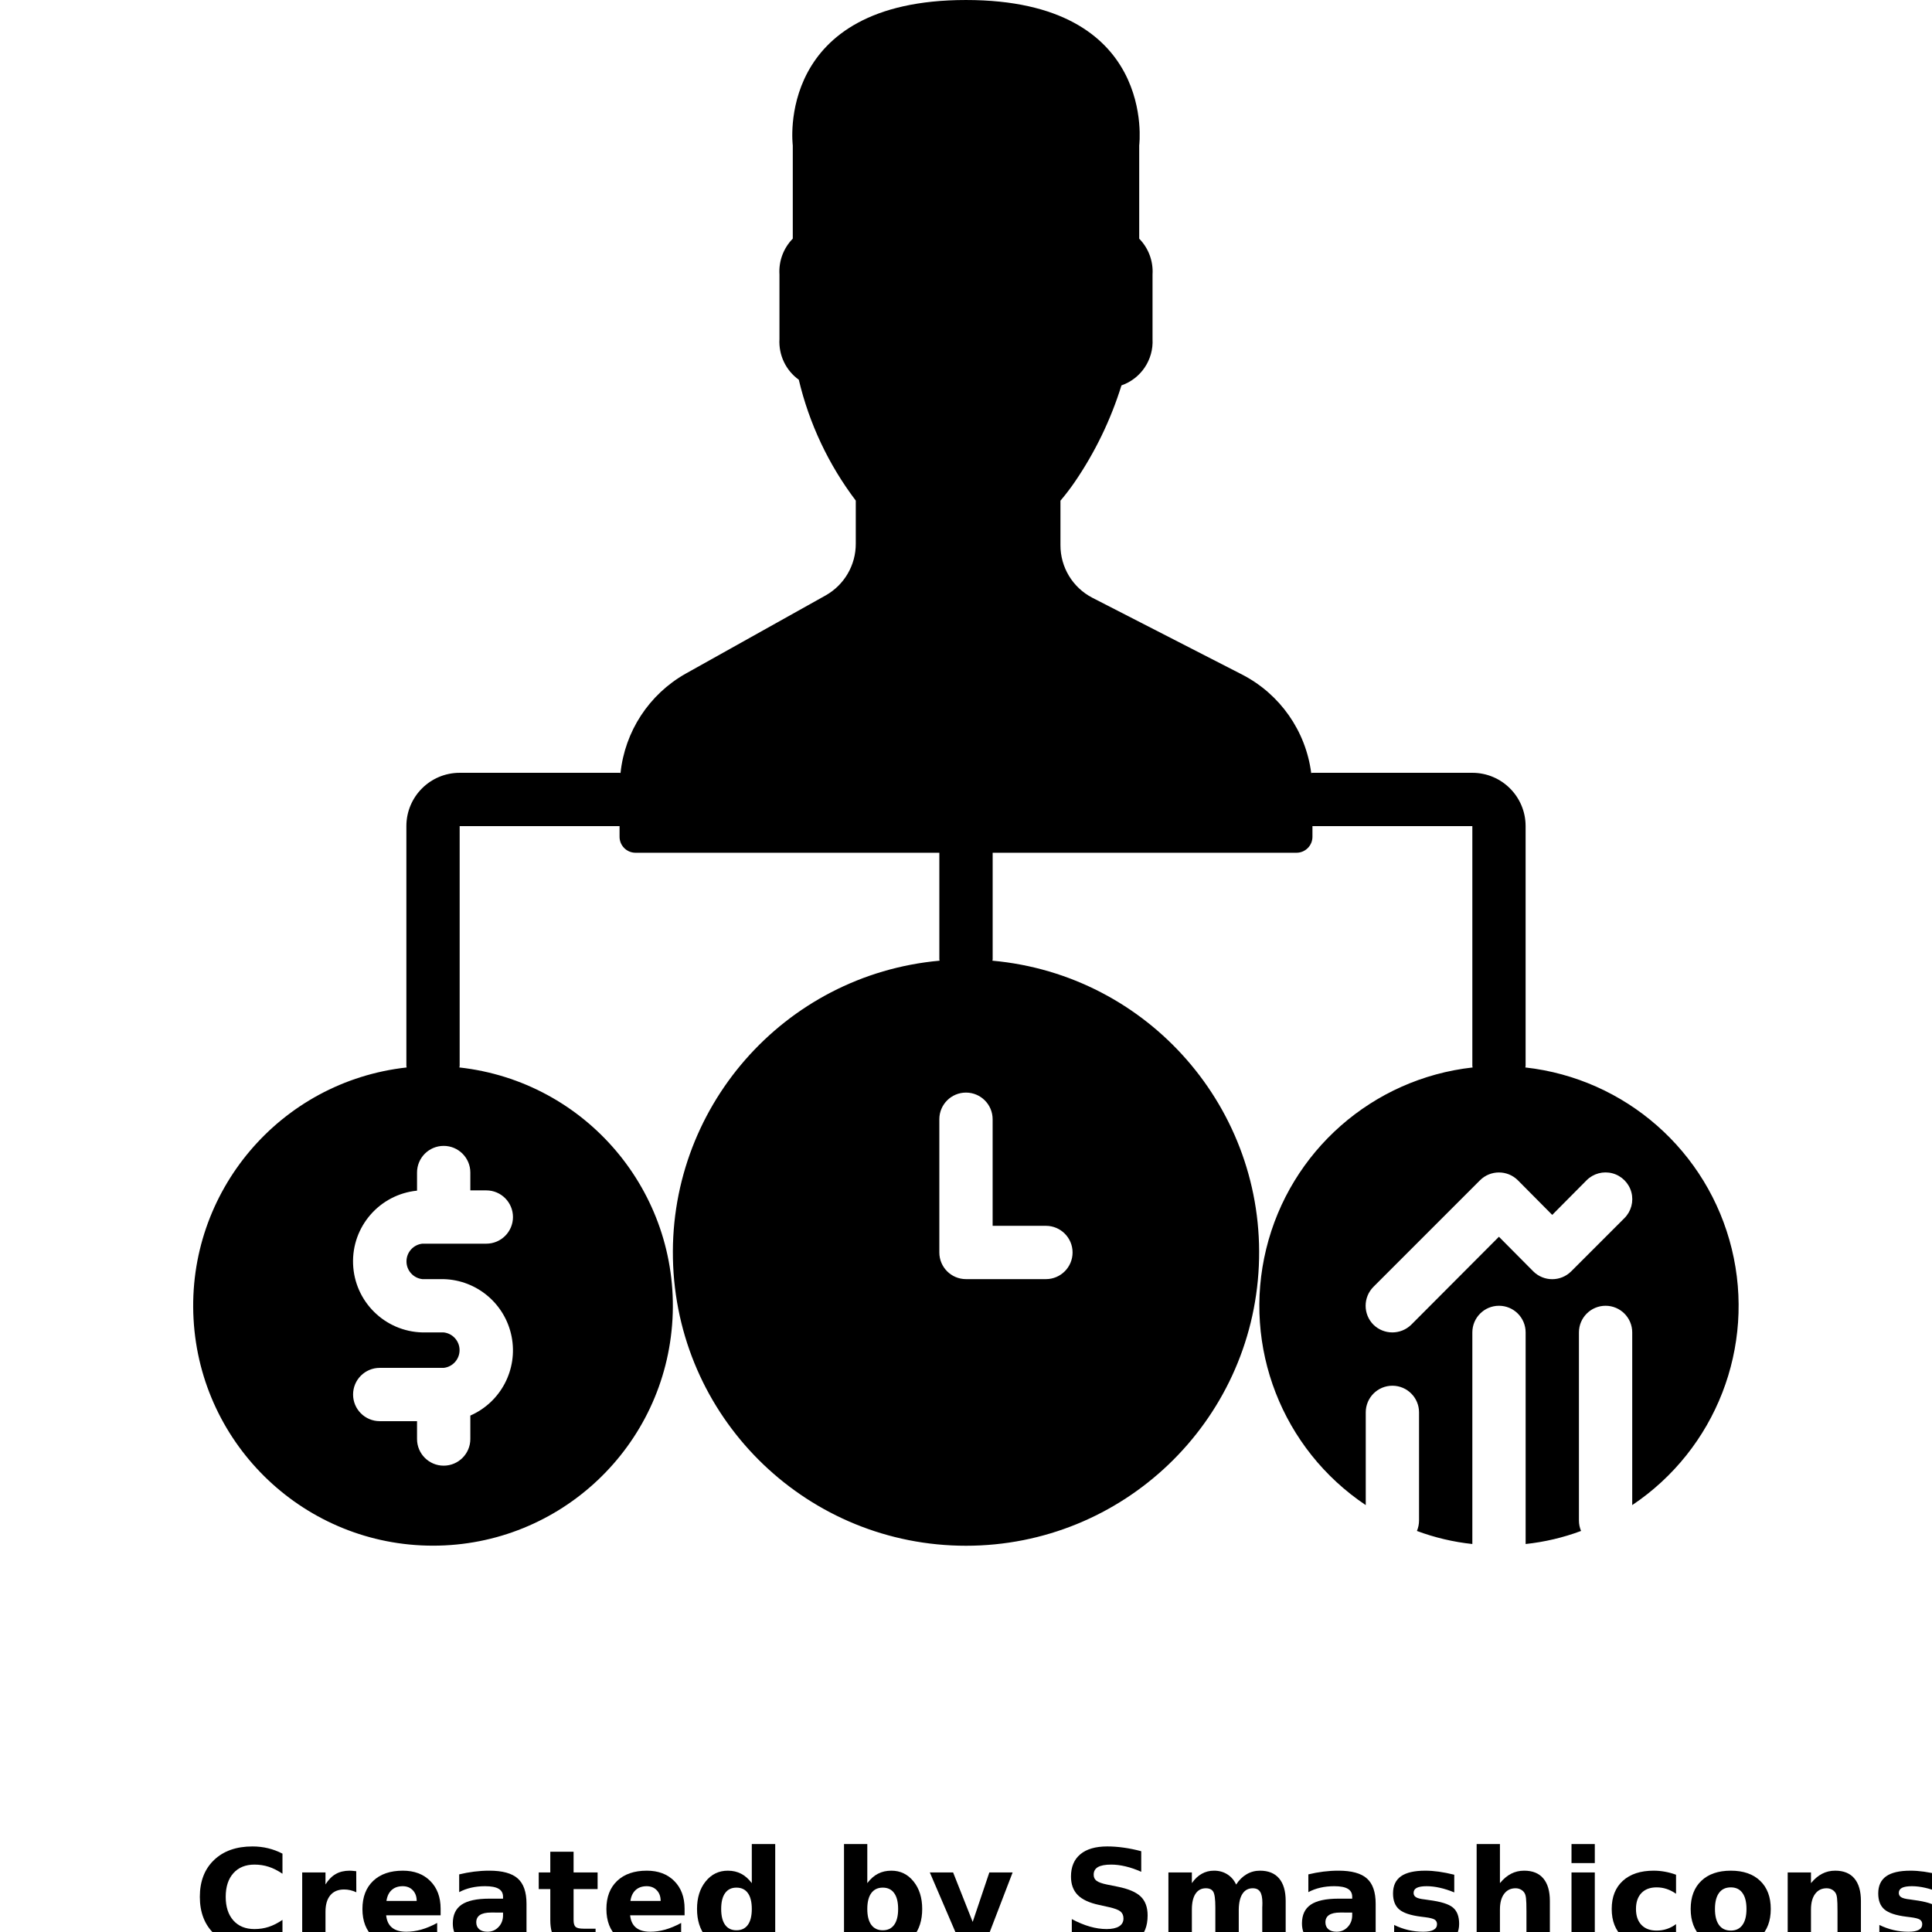 <?xml version="1.0" encoding="UTF-8"?>
<svg width="700pt" height="700pt" version="1.1" viewBox="0 0 700 700" xmlns="http://www.w3.org/2000/svg" xmlns:xlink="http://www.w3.org/1999/xlink">
 <defs>
  <symbol id="p" overflow="visible">
   <path d="m32.344-1.938c-1.668 0.867-3.406 1.516-5.219 1.953-1.805 0.445-3.684 0.672-5.641 0.672-5.867 0-10.512-1.633-13.938-4.906-3.43-3.281-5.141-7.727-5.141-13.344 0-5.625 1.711-10.07 5.141-13.344 3.426-3.281 8.07-4.922 13.938-4.922 1.957 0 3.836 0.219 5.641 0.656 1.812 0.438 3.551 1.09 5.219 1.953v7.281c-1.68-1.145-3.336-1.984-4.969-2.516-1.637-0.531-3.359-0.797-5.172-0.797-3.242 0-5.789 1.039-7.641 3.109-1.855 2.074-2.781 4.934-2.781 8.578 0 3.625 0.926 6.481 2.781 8.562 1.852 2.074 4.398 3.109 7.641 3.109 1.812 0 3.535-0.266 5.172-0.797 1.633-0.539 3.289-1.383 4.969-2.531z"/>
  </symbol>
  <symbol id="i" overflow="visible">
   <path d="m23.672-19.219c-0.742-0.344-1.477-0.598-2.203-0.766-0.73-0.164-1.465-0.25-2.203-0.25-2.18 0-3.852 0.699-5.016 2.094-1.168 1.398-1.75 3.387-1.75 5.969v12.172h-8.438v-26.406h8.438v4.344c1.082-1.727 2.328-2.988 3.734-3.781 1.406-0.801 3.086-1.203 5.047-1.203 0.289 0 0.598 0.016 0.922 0.047 0.332 0.023 0.812 0.07 1.438 0.141z"/>
  </symbol>
  <symbol id="b" overflow="visible">
   <path d="m30.406-13.266v2.391h-19.734c0.207 1.992 0.922 3.481 2.141 4.469 1.227 0.992 2.945 1.484 5.156 1.484 1.77 0 3.586-0.258 5.453-0.781 1.863-0.531 3.773-1.332 5.734-2.406v6.5c-1.992 0.762-3.984 1.336-5.984 1.719-1.992 0.383-3.984 0.578-5.984 0.578-4.781 0-8.496-1.211-11.141-3.641-2.648-2.426-3.969-5.832-3.969-10.219 0-4.312 1.297-7.703 3.891-10.172 2.602-2.469 6.188-3.703 10.75-3.703 4.144 0 7.461 1.25 9.953 3.75 2.488 2.5 3.734 5.844 3.734 10.031zm-8.672-2.812c0-1.602-0.469-2.894-1.406-3.875-0.93-0.977-2.148-1.469-3.656-1.469-1.637 0-2.965 0.461-3.984 1.375-1.023 0.918-1.656 2.242-1.906 3.969z"/>
  </symbol>
  <symbol id="a" overflow="visible">
   <path d="m15.891-11.875c-1.762 0-3.09 0.297-3.984 0.891-0.887 0.594-1.328 1.477-1.328 2.641 0 1.062 0.359 1.902 1.078 2.516 0.719 0.605 1.711 0.906 2.984 0.906 1.582 0 2.914-0.566 4-1.703 1.094-1.145 1.641-2.578 1.641-4.297v-0.953zm12.891-3.188v15.062h-8.5v-3.906c-1.137 1.594-2.414 2.762-3.828 3.5-1.418 0.727-3.137 1.094-5.156 1.094-2.742 0-4.965-0.797-6.672-2.391-1.699-1.602-2.547-3.676-2.547-6.219 0-3.094 1.062-5.363 3.188-6.812 2.133-1.445 5.477-2.172 10.031-2.172h4.984v-0.656c0-1.332-0.531-2.305-1.594-2.922-1.055-0.625-2.695-0.938-4.922-0.938-1.805 0-3.484 0.184-5.047 0.547-1.555 0.355-2.996 0.891-4.328 1.609v-6.438c1.801-0.438 3.613-0.77 5.438-1 1.82-0.227 3.644-0.344 5.469-0.344 4.758 0 8.195 0.945 10.312 2.828 2.113 1.875 3.172 4.93 3.172 9.156z"/>
  </symbol>
  <symbol id="h" overflow="visible">
   <path d="m13.266-33.906v7.5h8.703v6.031h-8.703v11.203c0 1.23 0.242 2.062 0.734 2.5 0.488 0.43 1.457 0.641 2.906 0.641h4.328v6.031h-7.234c-3.336 0-5.699-0.691-7.094-2.078-1.387-1.395-2.078-3.758-2.078-7.094v-11.203h-4.188v-6.031h4.188v-7.5z"/>
  </symbol>
  <symbol id="g" overflow="visible">
   <path d="m22.016-22.531v-14.156h8.484v36.688h-8.484v-3.812c-1.156 1.555-2.438 2.695-3.844 3.422-1.398 0.719-3.016 1.078-4.859 1.078-3.25 0-5.922-1.289-8.016-3.875-2.086-2.594-3.125-5.922-3.125-9.984 0-4.07 1.039-7.398 3.125-9.984 2.094-2.594 4.766-3.891 8.016-3.891 1.82 0 3.438 0.371 4.844 1.109 1.414 0.73 2.703 1.867 3.859 3.406zm-5.562 17.078c1.812 0 3.191-0.656 4.141-1.969 0.945-1.32 1.422-3.238 1.422-5.75 0-2.519-0.477-4.438-1.422-5.75-0.949-1.32-2.328-1.984-4.141-1.984-1.793 0-3.164 0.664-4.109 1.984-0.949 1.312-1.422 3.231-1.422 5.75 0 2.512 0.473 4.43 1.422 5.75 0.945 1.312 2.316 1.969 4.109 1.969z"/>
  </symbol>
  <symbol id="f" overflow="visible">
   <path d="m18.109-5.453c1.801 0 3.176-0.656 4.125-1.969 0.957-1.32 1.438-3.238 1.438-5.75 0-2.519-0.48-4.438-1.438-5.75-0.949-1.32-2.324-1.984-4.125-1.984-1.812 0-3.203 0.668-4.172 2-0.961 1.324-1.438 3.234-1.438 5.734 0 2.492 0.477 4.402 1.438 5.734 0.969 1.324 2.359 1.984 4.172 1.984zm-5.609-17.078c1.156-1.539 2.441-2.676 3.859-3.406 1.414-0.738 3.039-1.109 4.875-1.109 3.258 0 5.93 1.297 8.016 3.891 2.094 2.586 3.141 5.914 3.141 9.984 0 4.062-1.047 7.391-3.141 9.984-2.086 2.586-4.758 3.875-8.016 3.875-1.836 0-3.461-0.367-4.875-1.094-1.418-0.738-2.703-1.875-3.859-3.406v3.812h-8.438v-36.688h8.438z"/>
  </symbol>
  <symbol id="e" overflow="visible">
   <path d="m0.594-26.406h8.438l7.094 17.922 6.031-17.922h8.438l-11.094 28.906c-1.117 2.938-2.418 4.988-3.906 6.156-1.492 1.176-3.449 1.766-5.875 1.766h-4.891v-5.547h2.641c1.438 0 2.477-0.23 3.125-0.688 0.656-0.449 1.164-1.262 1.531-2.438l0.234-0.734z"/>
  </symbol>
  <symbol id="d" overflow="visible">
   <path d="m28.922-34.094v7.453c-1.93-0.863-3.812-1.516-5.656-1.953-1.836-0.438-3.57-0.656-5.203-0.656-2.168 0-3.773 0.297-4.812 0.891-1.043 0.594-1.562 1.523-1.562 2.781 0 0.938 0.348 1.672 1.047 2.203 0.707 0.531 1.977 0.984 3.812 1.359l3.875 0.781c3.906 0.781 6.68 1.977 8.328 3.578 1.656 1.605 2.484 3.883 2.484 6.828 0 3.887-1.152 6.777-3.453 8.672-2.305 1.898-5.82 2.844-10.547 2.844-2.231 0-4.469-0.215-6.719-0.641s-4.5-1.055-6.75-1.891v-7.656c2.25 1.199 4.422 2.102 6.516 2.703 2.102 0.605 4.129 0.906 6.078 0.906 1.977 0 3.492-0.328 4.547-0.984 1.051-0.664 1.578-1.613 1.578-2.844 0-1.094-0.359-1.938-1.078-2.531-0.711-0.602-2.133-1.141-4.266-1.609l-3.516-0.781c-3.523-0.75-6.094-1.945-7.719-3.594-1.625-1.656-2.438-3.883-2.438-6.688 0-3.5 1.129-6.191 3.391-8.078 2.258-1.883 5.516-2.828 9.766-2.828 1.926 0 3.91 0.148 5.953 0.438 2.051 0.281 4.164 0.715 6.344 1.297z"/>
  </symbol>
  <symbol id="o" overflow="visible">
   <path d="m28.531-22.016c1.062-1.633 2.328-2.879 3.797-3.734 1.469-0.863 3.082-1.297 4.844-1.297 3.039 0 5.352 0.938 6.938 2.812 1.582 1.875 2.375 4.594 2.375 8.156v16.078h-8.484v-13.766c0.02-0.207 0.031-0.422 0.031-0.641 0.008-0.219 0.016-0.531 0.016-0.938 0-1.875-0.277-3.227-0.828-4.062-0.543-0.844-1.43-1.266-2.656-1.266-1.605 0-2.844 0.664-3.719 1.984-0.867 1.312-1.32 3.219-1.359 5.719v12.969h-8.484v-13.766c0-2.926-0.25-4.805-0.75-5.641-0.5-0.844-1.398-1.266-2.688-1.266-1.617 0-2.867 0.668-3.75 2-0.875 1.324-1.312 3.219-1.312 5.688v12.984h-8.5v-26.406h8.5v3.875c1.031-1.5 2.219-2.625 3.562-3.375 1.344-0.758 2.828-1.141 4.453-1.141 1.82 0 3.43 0.445 4.828 1.328 1.395 0.875 2.457 2.109 3.188 3.703z"/>
  </symbol>
  <symbol id="c" overflow="visible">
   <path d="m24.688-25.578v6.406c-1.812-0.75-3.562-1.312-5.25-1.688-1.68-0.375-3.262-0.562-4.75-0.562-1.605 0-2.797 0.199-3.578 0.594-0.773 0.398-1.156 1.012-1.156 1.844 0 0.68 0.289 1.199 0.875 1.562 0.594 0.367 1.648 0.633 3.172 0.797l1.484 0.219c4.32 0.555 7.227 1.461 8.719 2.719 1.5 1.25 2.25 3.219 2.25 5.906 0 2.812-1.039 4.93-3.109 6.344-2.074 1.418-5.172 2.125-9.297 2.125-1.742 0-3.543-0.141-5.406-0.422-1.867-0.27-3.777-0.68-5.734-1.234v-6.406c1.676 0.812 3.394 1.43 5.156 1.844 1.77 0.406 3.57 0.609 5.406 0.609 1.645 0 2.883-0.227 3.719-0.688 0.832-0.457 1.25-1.133 1.25-2.031 0-0.75-0.289-1.305-0.859-1.672-0.574-0.375-1.719-0.664-3.438-0.875l-1.484-0.188c-3.75-0.469-6.383-1.336-7.891-2.609-1.512-1.281-2.266-3.219-2.266-5.812 0-2.789 0.957-4.863 2.875-6.219 1.914-1.352 4.852-2.031 8.812-2.031 1.562 0 3.195 0.121 4.906 0.359 1.719 0.242 3.582 0.609 5.594 1.109z"/>
  </symbol>
  <symbol id="n" overflow="visible">
   <path d="m30.594-16.078v16.078h-8.484v-12.266c0-2.301-0.055-3.883-0.156-4.75-0.094-0.863-0.273-1.504-0.531-1.922-0.324-0.539-0.773-0.961-1.344-1.266-0.562-0.312-1.203-0.469-1.922-0.469-1.762 0-3.148 0.684-4.156 2.047-1 1.355-1.5 3.234-1.5 5.641v12.984h-8.438v-36.688h8.438v14.156c1.27-1.539 2.617-2.676 4.047-3.406 1.426-0.738 3.004-1.109 4.734-1.109 3.051 0 5.363 0.938 6.938 2.812 1.582 1.875 2.375 4.594 2.375 8.156z"/>
  </symbol>
  <symbol id="m" overflow="visible">
   <path d="m4.062-26.406h8.438v26.406h-8.438zm0-10.281h8.438v6.891h-8.438z"/>
  </symbol>
  <symbol id="l" overflow="visible">
   <path d="m25.391-25.578v6.891c-1.148-0.789-2.297-1.375-3.453-1.75s-2.356-0.562-3.594-0.562c-2.356 0-4.188 0.688-5.5 2.062s-1.969 3.297-1.969 5.766c0 2.461 0.656 4.383 1.969 5.766 1.312 1.375 3.144 2.062 5.5 2.062 1.32 0 2.57-0.195 3.75-0.594 1.188-0.395 2.285-0.977 3.297-1.75v6.906c-1.324 0.492-2.668 0.852-4.031 1.094-1.355 0.25-2.715 0.375-4.078 0.375-4.762 0-8.484-1.219-11.172-3.656-2.688-2.445-4.031-5.848-4.031-10.203 0-4.352 1.344-7.754 4.031-10.203 2.688-2.445 6.41-3.672 11.172-3.672 1.383 0 2.75 0.125 4.094 0.375 1.344 0.242 2.68 0.605 4.016 1.094z"/>
  </symbol>
  <symbol id="k" overflow="visible">
   <path d="m16.625-21c-1.875 0-3.305 0.672-4.281 2.016-0.98 1.344-1.469 3.281-1.469 5.812s0.488 4.469 1.469 5.812c0.977 1.344 2.406 2.016 4.281 2.016 1.832 0 3.234-0.672 4.203-2.016 0.977-1.344 1.469-3.281 1.469-5.812s-0.492-4.469-1.469-5.812c-0.969-1.344-2.371-2.016-4.203-2.016zm0-6.047c4.539 0 8.086 1.23 10.641 3.688 2.551 2.449 3.828 5.844 3.828 10.188 0 4.336-1.277 7.731-3.828 10.188-2.555 2.449-6.102 3.672-10.641 3.672-4.562 0-8.133-1.223-10.703-3.672-2.562-2.457-3.844-5.852-3.844-10.188 0-4.344 1.281-7.738 3.844-10.188 2.57-2.457 6.141-3.688 10.703-3.688z"/>
  </symbol>
  <symbol id="j" overflow="visible">
   <path d="m30.594-16.078v16.078h-8.484v-12.312c0-2.269-0.055-3.836-0.156-4.703-0.094-0.863-0.273-1.504-0.531-1.922-0.324-0.539-0.773-0.961-1.344-1.266-0.562-0.312-1.203-0.469-1.922-0.469-1.762 0-3.148 0.684-4.156 2.047-1 1.355-1.5 3.234-1.5 5.641v12.984h-8.438v-26.406h8.438v3.875c1.27-1.539 2.617-2.676 4.047-3.406 1.426-0.738 3.004-1.109 4.734-1.109 3.051 0 5.363 0.938 6.938 2.812 1.582 1.875 2.375 4.594 2.375 8.156z"/>
  </symbol>
 </defs>
 <g>
  <path d="m552.65 386.76c0-0.195 0.105-0.359 0.105-0.551v-86.898c0-10.664-8.645-19.309-19.309-19.309h-57.934c-0.152 0-0.277 0.078-0.434 0.086-1.965-15.215-11.25-28.508-24.863-35.59l-54.492-27.949c-7.102-3.699-11.539-11.062-11.5-19.07v-16.074c1.836-2.164 3.559-4.422 5.168-6.758 7.363-10.762 13.07-22.562 16.934-35.012 7.066-2.453 11.656-9.285 11.258-16.75v-23.434c0.305-4.816-1.449-9.535-4.828-12.977v-33.793s6.758-52.68-62.758-52.68-62.758 52.668-62.758 52.668v33.793c-3.383 3.449-5.137 8.168-4.828 12.988v23.402c-0.336 5.789 2.305 11.344 7.008 14.734 3.762 15.871 10.793 30.785 20.645 43.785v15.594c0.035 7.742-4.109 14.898-10.844 18.723l-50.891 28.445c-13.176 7.484-21.926 20.867-23.5 35.934-0.129 0-0.223-0.066-0.348-0.066h-57.934c-10.664 0-19.309 8.645-19.309 19.309v86.898c0 0.191 0.098 0.355 0.105 0.551-45.855 5.07-79.754 45.086-77.215 91.152 2.539 46.062 40.629 82.113 86.766 82.113 46.133 0 84.223-36.051 86.762-82.113 2.539-46.066-31.359-86.082-77.215-91.152 0-0.195 0.105-0.359 0.105-0.551v-86.898h57.934v3.805c-0.035 3.191 2.516 5.805 5.703 5.852h110.16v38.621c0 0.176 0.09 0.309 0.098 0.484-56.566 5.109-99.098 53.82-96.539 110.56 2.559 56.738 49.301 101.42 106.1 101.42s103.54-44.684 106.1-101.42c2.559-56.738-39.973-105.45-96.539-110.56 0-0.176 0.098-0.309 0.098-0.484v-38.621h110.16c3.188-0.047 5.738-2.66 5.703-5.852v-3.805h57.934v86.898c0 0.191 0.094 0.355 0.105 0.551-36.262 4.039-66.137 30.301-74.793 65.746-8.66 35.441 5.75 72.52 36.066 92.82v-33.602c0-5.332 4.32-9.652 9.656-9.652 5.332 0 9.652 4.32 9.652 9.652v39.203c-0.004 1.293-0.266 2.574-0.77 3.766 6.469 2.41 13.215 4 20.082 4.731v-76.664c0-5.332 4.32-9.656 9.652-9.656 5.336 0 9.656 4.324 9.656 9.656v76.664c6.867-0.73 13.613-2.32 20.082-4.731-0.504-1.191-0.766-2.473-0.77-3.766v-68.168c0-5.332 4.32-9.656 9.652-9.656 5.332 0 9.656 4.324 9.656 9.656v62.566c30.316-20.301 44.723-57.379 36.066-92.82-8.656-35.445-38.531-61.707-74.793-65.746zm-382.24 38.07v6.469h5.793c5.332 0 9.656 4.324 9.656 9.656s-4.324 9.652-9.656 9.652h-23.172c-3.277 0.359-5.754 3.129-5.754 6.422 0 3.293 2.477 6.062 5.754 6.422h7.723c12.078 0.332 22.305 8.996 24.621 20.852s-3.902 23.73-14.965 28.582v8.496c0 5.332-4.324 9.656-9.656 9.656-5.332 0-9.656-4.324-9.656-9.656v-6.469h-13.516c-5.332 0-9.656-4.324-9.656-9.656 0-5.332 4.324-9.652 9.656-9.652h23.172c3.277-0.359 5.754-3.129 5.754-6.422 0-3.293-2.477-6.062-5.754-6.422h-7.723c-13.598-0.332-24.594-11.184-25.105-24.773-0.512-13.594 9.641-25.238 23.172-26.59v-6.566c0-5.332 4.324-9.656 9.656-9.656 5.332 0 9.656 4.324 9.656 9.656zm189.24-19.312v38.621h19.309c5.332 0 9.656 4.324 9.656 9.656s-4.324 9.656-9.656 9.656h-28.965c-5.332 0-9.656-4.324-9.656-9.656v-48.277c0-5.332 4.324-9.652 9.656-9.652s9.656 4.32 9.656 9.652zm228.92 35.824-19.309 19.309c-3.797 3.766-9.918 3.766-13.711 0l-12.457-12.551-31.762 31.859c-3.809 3.734-9.906 3.734-13.711 0-3.766-3.793-3.766-9.914 0-13.707l38.621-38.621c3.793-3.766 9.914-3.766 13.707 0l12.457 12.551 12.453-12.551c2.449-2.449 6.019-3.406 9.367-2.512 3.344 0.898 5.957 3.512 6.856 6.856 0.895 3.348-0.062 6.918-2.512 9.367z"/>
  <use x="70" y="704.828" xlink:href="#p"/>
  <use x="105.43" y="704.828" xlink:href="#i"/>
  <use x="129.238" y="704.828" xlink:href="#b"/>
  <use x="161.98" y="704.828" xlink:href="#a"/>
  <use x="194.555" y="704.828" xlink:href="#h"/>
  <use x="217.633" y="704.828" xlink:href="#b"/>
  <use x="250.375" y="704.828" xlink:href="#g"/>
  <use x="301.738" y="704.828" xlink:href="#f"/>
  <use x="336.297" y="704.828" xlink:href="#e"/>
  <use x="384.57" y="704.828" xlink:href="#d"/>
  <use x="419.34" y="704.828" xlink:href="#o"/>
  <use x="469.645" y="704.828" xlink:href="#a"/>
  <use x="502.219" y="704.828" xlink:href="#c"/>
  <use x="530.953" y="704.828" xlink:href="#n"/>
  <use x="565.324" y="704.828" xlink:href="#m"/>
  <use x="581.871" y="704.828" xlink:href="#l"/>
  <use x="610.488" y="704.828" xlink:href="#k"/>
  <use x="643.652" y="704.828" xlink:href="#j"/>
  <use x="678.02" y="704.828" xlink:href="#c"/>
 </g>
</svg>
